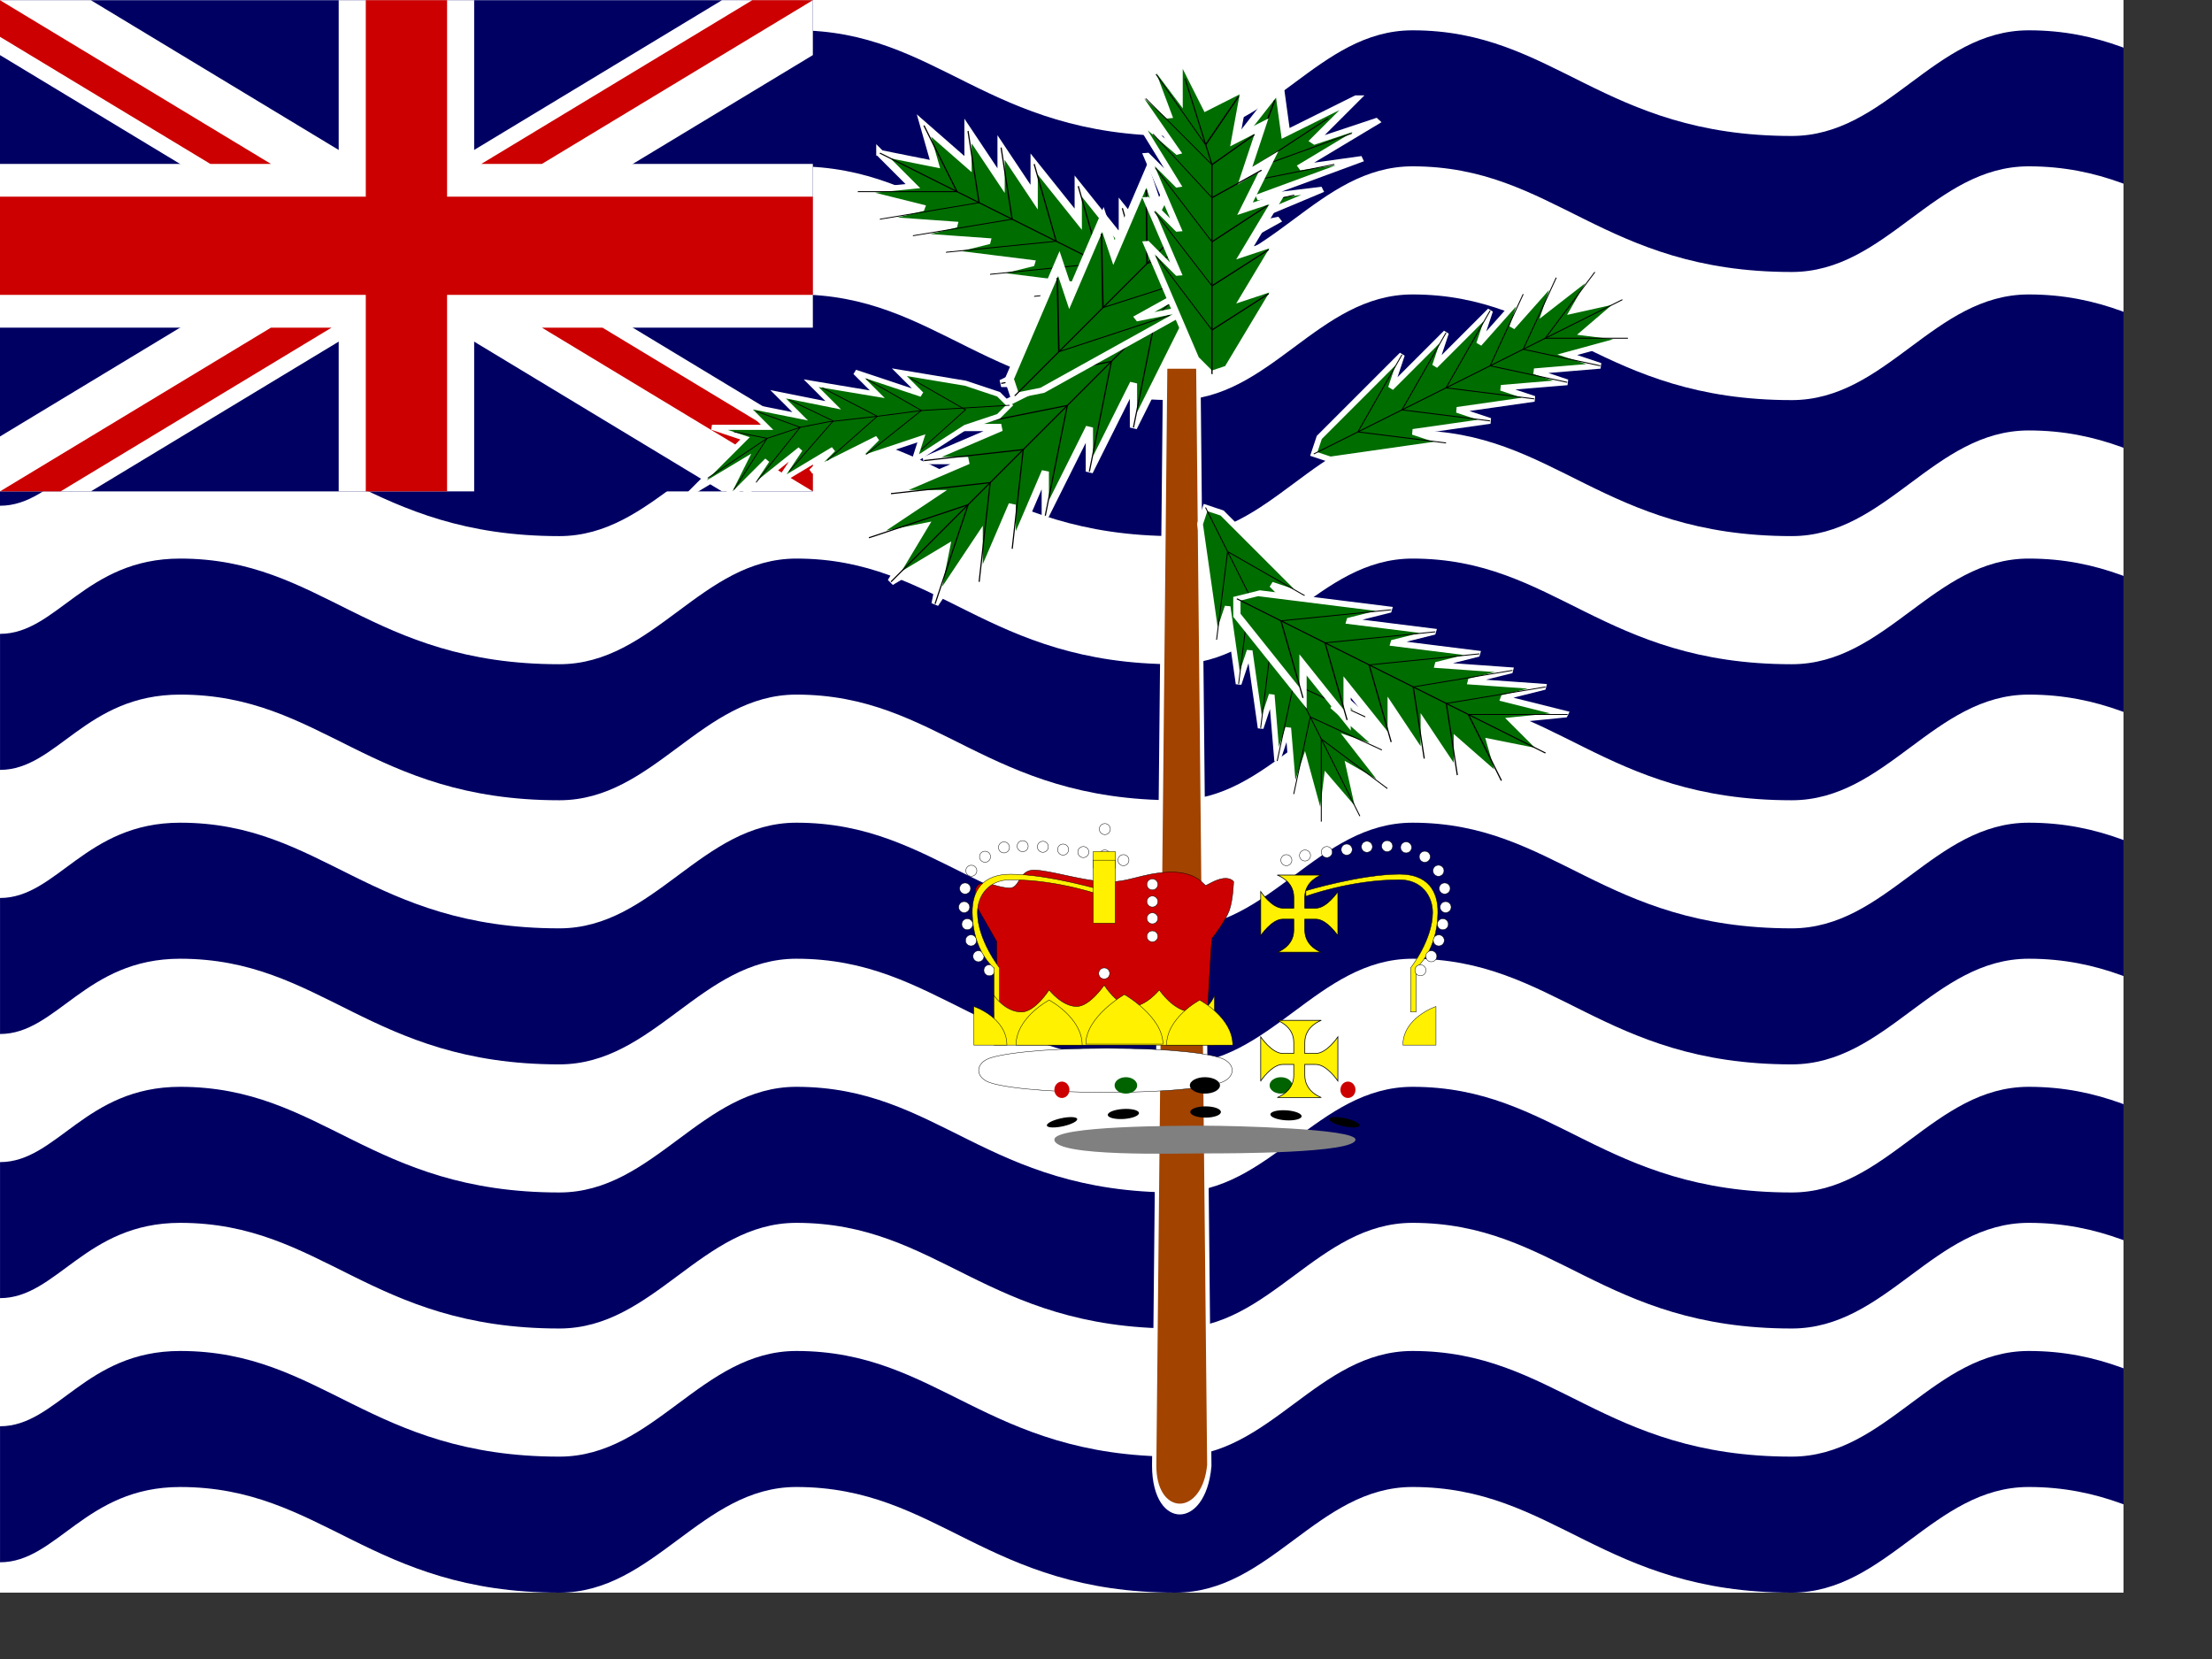 <svg xmlns="http://www.w3.org/2000/svg" height="480" width="640"><rect width="100%" height="100%" fill="#333333" stroke="none"/><defs><clipPath id="a"><path fill-opacity=".67" d="M0 0h682.67v512H0z"/></clipPath></defs><g clip-path="url(#a)" transform="matrix(.9 0 0 .9 0 0)"><path fill-rule="evenodd" fill="#fff" d="M0 0h1024v512H0z"/><path d="M1024 445.24c-11.474 6.903-21.332 23.035-51.814 23.035-60.947 0-76.188-33.965-121.9-33.965-30.474 0-45.712 33.965-76.187 33.965-60.953 0-76.192-33.965-121.9-33.965-30.478 0-45.716 33.965-76.192 33.965-60.952 0-76.19-33.965-121.9-33.965-30.477 0-45.715 33.965-76.19 33.965-60.953 0-76.192-33.965-121.9-33.965-30.48 0-45.716 33.965-76.192 33.965-60.952 0-76.192-33.965-121.91-33.965-30.476 0-39.62 24.203-57.905 24.203v43.727c18.287 0 27.43-24.2 57.906-24.2 45.715 0 60.955 33.96 121.9 33.96 30.476 0 45.713-33.965 76.19-33.965 45.714 0 60.953 33.965 121.9 33.965 30.477 0 45.715-33.965 76.192-33.965 45.714 0 60.952 33.965 121.9 33.965 30.476 0 45.714-33.965 76.19-33.965 45.715 0 60.953 33.965 121.9 33.965 30.477 0 45.715-33.965 76.188-33.965 45.715 0 60.956 33.965 121.9 33.965 30.482 0 40.34-9.625 51.814-16.528v-50.235zM1024 360.32c-11.474 6.903-21.332 23.035-51.814 23.035-60.947 0-76.188-33.965-121.9-33.965-30.474 0-45.712 33.965-76.187 33.965-60.953 0-76.192-33.965-121.9-33.965-30.478 0-45.716 33.965-76.192 33.965-60.952 0-76.19-33.965-121.9-33.965-30.477 0-45.715 33.965-76.19 33.965-60.953 0-76.192-33.965-121.9-33.965-30.48 0-45.716 33.965-76.192 33.965-60.952 0-76.192-33.965-121.91-33.965-30.476 0-39.62 24.203-57.905 24.203v43.727c18.287.01 27.43-24.2 57.906-24.2 45.714 0 60.953 33.965 121.91 33.965 30.476 0 45.713-33.965 76.19-33.965 45.714 0 60.953 33.965 121.9 33.965 30.477 0 45.715-33.965 76.192-33.965 45.714 0 60.952 33.965 121.9 33.965 30.476 0 45.714-33.965 76.19-33.965 45.715 0 60.953 33.965 121.9 33.965 30.477 0 45.715-33.965 76.188-33.965 45.715 0 60.956 33.965 121.9 33.965 30.482 0 40.34-9.625 51.814-16.528v-50.235zM1024 275.41c-11.474 6.903-21.332 23.035-51.814 23.035-60.947 0-76.188-33.965-121.9-33.965-30.474 0-45.712 33.965-76.187 33.965-60.953 0-76.192-33.965-121.9-33.965-30.478 0-45.716 33.965-76.192 33.965-60.952 0-76.19-33.965-121.9-33.965-30.477 0-45.715 33.965-76.19 33.965-60.953 0-76.192-33.965-121.9-33.965-30.48 0-45.716 33.965-76.192 33.965-60.952 0-76.192-33.965-121.91-33.965-30.476 0-39.62 24.203-57.905 24.203v43.727c18.287 0 27.43-24.2 57.906-24.2 45.714 0 60.953 33.965 121.91 33.965 30.476 0 45.713-33.965 76.19-33.965 45.714 0 60.953 33.965 121.9 33.965 30.477 0 45.715-33.965 76.192-33.965 45.714 0 60.952 33.965 121.9 33.965 30.476 0 45.714-33.965 76.19-33.965 45.715 0 60.953 33.965 121.9 33.965 30.477 0 45.715-33.965 76.188-33.965 45.715 0 60.956 33.965 121.9 33.965 30.482 0 40.34-9.625 51.814-16.528v-50.235zM1024 190.5c-11.474 6.903-21.332 23.035-51.814 23.035-60.947 0-76.188-33.965-121.9-33.965-30.474 0-45.712 33.965-76.187 33.965-60.953 0-76.192-33.965-121.9-33.965-30.478 0-45.716 33.965-76.192 33.965-60.952 0-76.19-33.965-121.9-33.965-30.477 0-45.715 33.965-76.19 33.965-60.953 0-76.192-33.965-121.9-33.965-30.48 0-45.716 33.965-76.192 33.965-60.952 0-76.192-33.965-121.91-33.965-30.476 0-39.62 24.203-57.905 24.203V247.5c18.287 0 27.43-24.2 57.906-24.2 45.714 0 60.953 33.965 121.91 33.965 30.476 0 45.713-33.965 76.19-33.965 45.714 0 60.953 33.965 121.9 33.965 30.477 0 45.715-33.965 76.192-33.965 45.714 0 60.952 33.965 121.9 33.965 30.476 0 45.714-33.965 76.19-33.965 45.715 0 60.953 33.965 121.9 33.965 30.477 0 45.715-33.965 76.188-33.965 45.715 0 60.956 33.965 121.9 33.965 30.482 0 40.34-9.625 51.814-16.528v-50.235zM1024 105.59c-11.474 6.903-21.332 23.035-51.814 23.035-60.947 0-76.188-33.965-121.9-33.965-30.474 0-45.712 33.965-76.187 33.965-60.953 0-76.192-33.965-121.9-33.965-30.478 0-45.716 33.965-76.192 33.965-60.952 0-76.19-33.965-121.9-33.965-30.477 0-45.715 33.965-76.19 33.965-60.953 0-76.192-33.965-121.9-33.965-30.48 0-45.716 33.965-76.192 33.965-60.952 0-76.192-33.965-121.91-33.965-30.49-.002-39.634 24.2-57.92 24.2v43.727c18.286 0 27.428-24.203 57.905-24.203 45.715 0 60.954 33.965 121.91 33.965 30.477 0 45.714-33.966 76.192-33.966 45.713 0 60.952 33.965 121.9 33.965 30.476 0 45.714-33.966 76.19-33.966 45.715 0 60.953 33.965 121.9 33.965 30.477 0 45.715-33.966 76.192-33.966 45.714 0 60.952 33.965 121.9 33.965 30.476 0 45.714-33.966 76.187-33.966 45.716 0 60.957 33.965 121.9 33.965 30.483 0 40.34-9.626 51.815-16.53v-50.234zM1024 20.675c-11.474 6.903-21.332 23.035-51.814 23.035-60.947 0-76.188-33.965-121.9-33.965-30.474 0-45.712 33.965-76.187 33.965-60.953 0-76.192-33.965-121.9-33.965-30.478 0-45.716 33.965-76.192 33.965-60.952 0-76.19-33.965-121.9-33.965-30.477 0-45.715 33.965-76.19 33.965-60.953 0-76.192-33.965-121.9-33.965-30.48 0-45.716 33.965-76.192 33.965-60.952 0-76.192-33.965-121.91-33.965-30.49 0-39.634 24.203-57.92 24.203v43.727c18.286 0 27.428-24.203 57.905-24.203 45.715 0 60.954 33.965 121.91 33.965 30.477 0 45.714-33.965 76.192-33.965 45.713 0 60.952 33.965 121.9 33.965 30.476 0 45.714-33.965 76.19-33.965 45.715 0 60.953 33.965 121.9 33.965 30.477 0 45.715-33.965 76.192-33.965 45.714 0 60.952 33.965 121.9 33.965 30.476 0 45.714-33.965 76.187-33.965 45.716 0 60.957 33.965 121.9 33.965 30.483 0 40.34-9.625 51.815-16.528V20.673z" fill-rule="evenodd" fill="#000063"/><path fill-rule="evenodd" fill="#000063" d="M0 .063h261.31v157.91H0z"/><g stroke-width="1pt"><path d="M0 .063v17.654L232.097 157.97h29.215v-17.655L29.215.065H0zm261.312 0v17.654L29.215 157.967H0v-17.653L232.097.064h29.215z" fill="#fff"/><path d="M108.88.063v157.905h43.552V.063H108.88zM0 52.698v52.635h261.312V52.698H0z" fill="#fff"/><path d="M0 63.225v31.58h261.312v-31.58H0zM117.59.063v157.905h26.132V.063H117.59zM0 157.968l87.104-52.635h19.476l-87.104 52.635H0zM0 .063l87.104 52.635H67.628L0 11.833V.063zm154.732 52.635L241.836.063h19.476l-87.104 52.635h-19.476zm106.58 105.27l-87.104-52.635h19.476l67.628 40.866v11.768z" fill="#c00"/></g><path d="M814.96-301.18l-17.72 708.66c0 37.298 80.097 37.298 88.583 0l-17.717-708.66h-53.15z" fill-rule="evenodd" transform="matrix(.2 0 0 .5 211.6 267.4)" stroke="#fff" stroke-width="6.935" fill="#a24300"/><path d="M496.06 549.21l17.717 70.866 35.433-53.15-17.717 88.583 35.433-35.434-35.433 88.582 35.433-35.433-35.433 88.583 35.433-35.433-35.433 106.3 35.433-35.433-35.433 106.3 35.433-35.433-35.433 106.3-17.716 53.15-17.717 17.72-17.717-17.72-17.716-53.15-35.433-106.3 35.433 35.432-35.433-106.3 35.433 35.433-35.433-106.3 35.433 35.433-35.433-88.583 35.433 35.433-35.433-88.582 35.433 35.433-17.717-88.584 35.433 53.15 17.717-70.866z" fill-rule="evenodd" transform="matrix(-.2 .1 -.1 -.2 591.3 322.6)" stroke="#fff" stroke-width="8.25" fill="#006d00"/><path d="M496.06 549.21v496.07M425.2 868.11l70.86 106.3 70.87-106.3" transform="matrix(-.2 .1 -.1 -.2 591.3 322.6)" stroke="#000" stroke-width="1pt" fill="none"/><path d="M425.2 797.24l70.866 106.3 70.866-106.3" transform="matrix(-.2 .1 -.1 -.2 591.3 322.6)" stroke="#000" stroke-width="1pt" fill="none"/><path d="M425.2 726.38l70.866 106.3 70.866-106.3" transform="matrix(-.2 .1 -.1 -.2 591.3 322.6)" stroke="#000" stroke-width="1pt" fill="none"/><path d="M425.2 673.23l70.866 88.583 70.866-88.583" transform="matrix(-.2 .1 -.1 -.2 591.3 322.6)" stroke="#000" stroke-width="1pt" fill="none"/><path d="M425.2 620.08l70.866 88.582 70.866-88.582" transform="matrix(-.2 .1 -.1 -.2 591.3 322.6)" stroke="#000" stroke-width="1pt" fill="none"/><path d="M442.91 566.93l53.15 106.3 53.15-106.3" transform="matrix(-.2 .1 -.1 -.2 591.3 322.6)" stroke="#000" stroke-width="1pt" fill="none"/><g><path d="M496.06 549.21l17.717 70.866 35.433-53.15-17.717 88.583 35.433-35.434-35.433 88.582 35.433-35.433-35.433 88.583 35.433-35.433-35.433 106.3 35.433-35.433-35.433 106.3 35.433-35.433-35.433 106.3-17.716 53.15-17.717 17.72-17.717-17.72-17.716-53.15-35.433-106.3 35.433 35.432-35.433-106.3 35.433 35.433-35.433-106.3 35.433 35.433-35.433-88.583 35.433 35.433-35.433-88.582 35.433 35.433-17.717-88.584 35.433 53.15 17.717-70.866z" fill-rule="evenodd" transform="matrix(.2 -.2 .2 .1 73.8 93.5)" stroke="#fff" stroke-width="8.25" fill="#006d00"/><path d="M496.06 549.21v496.07M425.2 868.11l70.86 106.3 70.87-106.3" transform="matrix(.2 -.2 .2 .1 73.8 93.5)" stroke="#000" stroke-width="1pt" fill="none"/><path d="M425.2 797.24l70.866 106.3 70.866-106.3" transform="matrix(.2 -.2 .2 .1 73.8 93.5)" stroke="#000" stroke-width="1pt" fill="none"/><path d="M425.2 726.38l70.866 106.3 70.866-106.3" transform="matrix(.2 -.2 .2 .1 73.8 93.5)" stroke="#000" stroke-width="1pt" fill="none"/><path d="M425.2 673.23l70.866 88.583 70.866-88.583" transform="matrix(.2 -.2 .2 .1 73.8 93.5)" stroke="#000" stroke-width="1pt" fill="none"/><path d="M425.2 620.08l70.866 88.582 70.866-88.582" transform="matrix(.2 -.2 .2 .1 73.8 93.5)" stroke="#000" stroke-width="1pt" fill="none"/><path d="M442.91 566.93l53.15 106.3 53.15-106.3" transform="matrix(.2 -.2 .2 .1 73.8 93.5)" stroke="#000" stroke-width="1pt" fill="none"/></g><g><path d="M496.06 549.21l17.717 70.866 35.433-53.15-17.717 88.583 35.433-35.434-35.433 88.582 35.433-35.433-35.433 88.583 35.433-35.433-35.433 106.3 35.433-35.433-35.433 106.3 35.433-35.433-35.433 106.3-17.716 53.15-17.717 17.72-17.717-17.72-17.716-53.15-35.433-106.3 35.433 35.432-35.433-106.3 35.433 35.433-35.433-106.3 35.433 35.433-35.433-88.583 35.433 35.433-35.433-88.582 35.433 35.433-17.717-88.584 35.433 53.15 17.717-70.866z" fill-rule="evenodd" transform="matrix(.1 .2 -.2 .1 581.8 -57.8)" stroke="#fff" stroke-width="8.25" fill="#006d00"/><path d="M496.06 549.21v496.07M425.2 868.11l70.86 106.3 70.87-106.3" transform="matrix(.1 .2 -.2 .1 581.8 -57.8)" stroke="#000" stroke-width="1pt" fill="none"/><path d="M425.2 797.24l70.866 106.3 70.866-106.3" transform="matrix(.1 .2 -.2 .1 581.8 -57.8)" stroke="#000" stroke-width="1pt" fill="none"/><path d="M425.2 726.38l70.866 106.3 70.866-106.3" transform="matrix(.1 .2 -.2 .1 581.8 -57.8)" stroke="#000" stroke-width="1pt" fill="none"/><path d="M425.2 673.23l70.866 88.583 70.866-88.583" transform="matrix(.1 .2 -.2 .1 581.8 -57.8)" stroke="#000" stroke-width="1pt" fill="none"/><path d="M425.2 620.08l70.866 88.582 70.866-88.582" transform="matrix(.1 .2 -.2 .1 581.8 -57.8)" stroke="#000" stroke-width="1pt" fill="none"/><path d="M442.91 566.93l53.15 106.3 53.15-106.3" transform="matrix(.1 .2 -.2 .1 581.8 -57.8)" stroke="#000" stroke-width="1pt" fill="none"/></g><g><path d="M496.06 549.21l17.717 70.866 35.433-53.15-17.717 88.583 35.433-35.434-35.433 88.582 35.433-35.433-35.433 88.583 35.433-35.433-35.433 106.3 35.433-35.433-35.433 106.3 35.433-35.433-35.433 106.3-17.716 53.15-17.717 17.72-17.717-17.72-17.716-53.15-35.433-106.3 35.433 35.432-35.433-106.3 35.433 35.433-35.433-106.3 35.433 35.433-35.433-88.583 35.433 35.433-35.433-88.582 35.433 35.433-17.717-88.584 35.433 53.15 17.717-70.866z" fill-rule="evenodd" transform="matrix(-.2 .2 -.2 -.1 705.9 197.8)" stroke="#fff" stroke-width="8.25" fill="#006d00"/><path d="M496.06 549.21v496.07M425.2 868.11l70.86 106.3 70.87-106.3" transform="matrix(-.2 .2 -.2 -.1 705.9 197.8)" stroke="#000" stroke-width="1pt" fill="none"/><path d="M425.2 797.24l70.866 106.3 70.866-106.3" transform="matrix(-.2 .2 -.2 -.1 705.9 197.8)" stroke="#000" stroke-width="1pt" fill="none"/><path d="M425.2 726.38l70.866 106.3 70.866-106.3" transform="matrix(-.2 .2 -.2 -.1 705.9 197.8)" stroke="#000" stroke-width="1pt" fill="none"/><path d="M425.2 673.23l70.866 88.583 70.866-88.583" transform="matrix(-.2 .2 -.2 -.1 705.9 197.8)" stroke="#000" stroke-width="1pt" fill="none"/><path d="M425.2 620.08l70.866 88.582 70.866-88.582" transform="matrix(-.2 .2 -.2 -.1 705.9 197.8)" stroke="#000" stroke-width="1pt" fill="none"/><path d="M442.91 566.93l53.15 106.3 53.15-106.3" transform="matrix(-.2 .2 -.2 -.1 705.9 197.8)" stroke="#000" stroke-width="1pt" fill="none"/></g><g><path d="M496.06 549.21l17.717 70.866 35.433-53.15-17.717 88.583 35.433-35.434-35.433 88.582 35.433-35.433-35.433 88.583 35.433-35.433-35.433 106.3 35.433-35.433-35.433 106.3 35.433-35.433-35.433 106.3-17.716 53.15-17.717 17.72-17.717-17.72-17.716-53.15-35.433-106.3 35.433 35.432-35.433-106.3 35.433 35.433-35.433-106.3 35.433 35.433-35.433-88.583 35.433 35.433-35.433-88.582 35.433 35.433-17.717-88.584 35.433 53.15 17.717-70.866z" fill-rule="evenodd" transform="matrix(-.2 -.2 .2 -.2 275.8 396.1)" stroke="#fff" stroke-width="8.25" fill="#006d00"/><path d="M496.06 549.21v496.07M425.2 868.11l70.86 106.3 70.87-106.3" transform="matrix(-.2 -.2 .2 -.2 275.8 396.1)" stroke="#000" stroke-width="1pt" fill="none"/><path d="M425.2 797.24l70.866 106.3 70.866-106.3" transform="matrix(-.2 -.2 .2 -.2 275.8 396.1)" stroke="#000" stroke-width="1pt" fill="none"/><path d="M425.2 726.38l70.866 106.3 70.866-106.3" transform="matrix(-.2 -.2 .2 -.2 275.8 396.1)" stroke="#000" stroke-width="1pt" fill="none"/><path d="M425.2 673.23l70.866 88.583 70.866-88.583" transform="matrix(-.2 -.2 .2 -.2 275.8 396.1)" stroke="#000" stroke-width="1pt" fill="none"/><path d="M425.2 620.08l70.866 88.582 70.866-88.582" transform="matrix(-.2 -.2 .2 -.2 275.8 396.1)" stroke="#000" stroke-width="1pt" fill="none"/><path d="M442.91 566.93l53.15 106.3 53.15-106.3" transform="matrix(-.2 -.2 .2 -.2 275.8 396.1)" stroke="#000" stroke-width="1pt" fill="none"/></g><g><path d="M460.63 549.21l28.643 70.866 42.223-53.15-10.184 88.583 27.9-35.434-17.716 88.582 25.25-35.433-25.25 88.583 35.433-35.433-35.434 106.3 35.433-35.433-35.434 106.3 35.433-35.433-35.434 106.3-17.716 53.15-17.717 17.72-17.717-17.72-17.716-53.15-35.433-106.3 35.433 35.432-35.433-106.3 35.433 35.433-35.433-106.3 35.433 35.433-45.617-88.583 45.617 35.433-53.15-88.582 42.966 35.433-25.25-88.584 35.433 53.15V549.21z" fill-rule="evenodd" transform="matrix(-.3 -.1 -.2 .2 684.1 -32.2)" stroke="#fff" stroke-width="8.25" fill="#006d00"/><path d="M467.21 584.65l28.855 124.02v336.62" transform="matrix(-.3 -.1 -.2 .2 684.1 -32.2)" stroke="#000" stroke-width="1pt" fill="none"/><path d="M436.23 885.83l59.833 88.582 60.682-88.582" transform="matrix(-.3 -.1 -.2 .2 684.1 -32.2)" stroke="#000" stroke-width="1pt" fill="none"/><path d="M434.53 814.96l61.53 88.582 60.682-88.582" transform="matrix(-.3 -.1 -.2 .2 684.1 -32.2)" stroke="#000" stroke-width="1pt" fill="none"/><path d="M435.38 744.1l60.682 88.582 59.833-88.582" transform="matrix(-.3 -.1 -.2 .2 684.1 -32.2)" stroke="#000" stroke-width="1pt" fill="none"/><path d="M432.84 690.94l63.228 70.866 53.15-70.866" transform="matrix(-.3 -.1 -.2 .2 684.1 -32.2)" stroke="#000" stroke-width="1pt" fill="none"/><path d="M425.2 637.8l70.866 70.865 45.406-70.865" transform="matrix(-.3 -.1 -.2 .2 684.1 -32.2)" stroke="#000" stroke-width="1pt" fill="none"/><path d="M436.12 593.24l53.15 86.886 35.327-95.478" transform="matrix(-.3 -.1 -.2 .2 684.1 -32.2)" stroke="#000" stroke-width="1pt" fill="none"/></g><g><path d="M460.63 549.21l28.643 70.866 42.223-53.15-10.184 88.583 27.9-35.434-17.716 88.582 25.25-35.433-25.25 88.583 35.433-35.433-35.434 106.3 35.433-35.433-35.434 106.3 35.433-35.433-35.434 106.3-17.716 53.15-17.717 17.72-17.717-17.72-17.716-53.15-35.433-106.3 35.433 35.432-35.433-106.3 35.433 35.433-35.433-106.3 35.433 35.433-45.617-88.583 45.617 35.433-53.15-88.582 42.966 35.433-25.25-88.584 35.433 53.15V549.21z" fill-rule="evenodd" transform="matrix(.3 .1 0 .2 240.8 -138.4)" stroke="#fff" stroke-width="8.25" fill="#006d00"/><path d="M467.21 584.65l28.855 124.02v336.62" transform="matrix(.3 .1 0 .2 240.8 -138.4)" stroke="#000" stroke-width="1pt" fill="none"/><path d="M436.23 885.83l59.833 88.582 60.682-88.582" transform="matrix(.3 .1 0 .2 240.8 -138.4)" stroke="#000" stroke-width="1pt" fill="none"/><path d="M434.53 814.96l61.53 88.582 60.682-88.582" transform="matrix(.3 .1 0 .2 240.8 -138.4)" stroke="#000" stroke-width="1pt" fill="none"/><path d="M435.38 744.1l60.682 88.582 59.833-88.582" transform="matrix(.3 .1 0 .2 240.8 -138.4)" stroke="#000" stroke-width="1pt" fill="none"/><path d="M432.84 690.94l63.228 70.866 53.15-70.866" transform="matrix(.3 .1 0 .2 240.8 -138.4)" stroke="#000" stroke-width="1pt" fill="none"/><path d="M425.2 637.8l70.866 70.865 45.406-70.865" transform="matrix(.3 .1 0 .2 240.8 -138.4)" stroke="#000" stroke-width="1pt" fill="none"/><path d="M436.12 593.24l53.15 86.886 35.327-95.478" transform="matrix(.3 .1 0 .2 240.8 -138.4)" stroke="#000" stroke-width="1pt" fill="none"/></g><g><path d="M354.33 531.5l88.583 88.583 17.716-53.15v88.583l35.432-35.433-17.716 88.583 35.432-35.434-17.716 88.584 35.433-35.433-17.716 106.3 35.432-35.433-35.433 106.3 35.432-35.433-17.717 106.3-17.716 53.15-17.718 17.72-17.717-17.72-17.716-53.15-53.15-82.294 35.433 11.43-35.433-106.3 35.433 35.432-53.15-106.3 35.433 35.433-53.15-88.584 53.15 35.434-70.866-88.583 53.15 35.433-70.867-70.866 70.866 35.433-53.15-88.583z" fill-rule="evenodd" transform="matrix(0 -.2 .2 0 115.5 229.5)" stroke="#fff" stroke-width="8.25" fill="#006d00"/><path d="M378.96 560.02l63.952 95.497 17.716 53.15 8.86 45.205 8.857 78.81 9.315 70.867 8.4 141.74" transform="matrix(0 -.2 .2 0 115.5 229.5)" stroke="#000" stroke-width="1pt" fill="none"/><path d="M425.2 903.54l63.665 70.866 50.75-88.583" transform="matrix(0 -.2 .2 0 115.5 229.5)" stroke="#000" stroke-width="1pt" fill="none"/><path d="M417.08 814.96l70.58 88.583 50.75-88.583" transform="matrix(0 -.2 .2 0 115.5 229.5)" stroke="#000" stroke-width="1pt" fill="none"/><path d="M407.48 752.44l70.867 80.235 45.948-88.583M372.05 637.8l88.583 70.866 25.83-70.866" transform="matrix(0 -.2 .2 0 115.5 229.5)" stroke="#000" stroke-width="1pt" fill="none"/><path d="M360.62 602.36l82.296 53.15 10.515-53.15M389.76 690.94l81.095 70.866L504.8 690.94" transform="matrix(0 -.2 .2 0 115.5 229.5)" stroke="#000" stroke-width="1pt" fill="none"/></g><g fill-rule="evenodd"><path d="M541.46 1173.3l-1.7-229.13-61.1-106.94c-15.277-52.618-7.754-78.08 16.973-79.776 24.728-1.698 49.224 13.58 84.868 15.276 35.646 1.697 28.857-59.408 81.475-57.71 52.618 1.697 144.28 32.25 222.36 37.342 78.078 5.092 118.81-27.158 208.77-30.553 89.97-3.396 113.73 42.434 118.82 42.434s30.55-18.672 56.01-22.066c25.46-3.395 33.95 10.184 33.95 10.184s-1.7 57.71-13.58 91.657c-11.88 33.947-54.32 89.96-56.01 89.96-1.7 0-15.28 249.52-15.28 251.21 0 1.7-675.55-6.79-675.55-11.88z" stroke="#000" stroke-width="1pt" fill="#c00" transform="matrix(.1 0 0 .1 266.4 208.2)"/><g stroke="#000" stroke-width="1pt"><path d="M531.5 584.65s-67.982-52.097-69.813-177.17c-1.053-71.93 34.38-124.02 122.96-124.02 124.02 0 301.18 53.15 301.18 53.15v17.716s-141.73-53.15-301.18-53.15c-70.866 0-106.3 52.087-106.3 105.24 0 88.583 70.867 178.23 70.867 178.23v141.73h-17.717v-141.73z" fill="#fff100" transform="matrix(-.1 0 0 .1 508.4 252.7)"/><path d="M478.35 549.21c0 9.785-7.932 17.717-17.717 17.717-9.785 0-17.717-7.932-17.717-17.717 0-9.785 7.932-17.717 17.717-17.717 9.785 0 17.717 7.932 17.717 17.717z" transform="matrix(-.1 0 0 .1 506.2 252.5)" fill="#fff"/><path d="M478.35 549.21c0 9.785-7.932 17.717-17.717 17.717-9.785 0-17.717-7.932-17.717-17.717 0-9.785 7.932-17.717 17.717-17.717 9.785 0 17.717 7.932 17.717 17.717z" transform="matrix(-.1 0 0 .1 508.6 247.4)" fill="#fff"/><path d="M478.35 549.21c0 9.785-7.932 17.717-17.717 17.717-9.785 0-17.717-7.932-17.717-17.717 0-9.785 7.932-17.717 17.717-17.717 9.785 0 17.717 7.932 17.717 17.717z" transform="matrix(-.1 0 0 .1 509.9 242.2)" fill="#fff"/><path d="M478.35 549.21c0 9.785-7.932 17.717-17.717 17.717-9.785 0-17.717-7.932-17.717-17.717 0-9.785 7.932-17.717 17.717-17.717 9.785 0 17.717 7.932 17.717 17.717z" transform="matrix(-.1 0 0 .1 510.8 236.7)" fill="#fff"/><path d="M478.35 549.21c0 9.785-7.932 17.717-17.717 17.717-9.785 0-17.717-7.932-17.717-17.717 0-9.785 7.932-17.717 17.717-17.717 9.785 0 17.717 7.932 17.717 17.717z" transform="matrix(-.1 0 0 .1 510.5 230.7)" fill="#fff"/><path d="M478.35 549.21c0 9.785-7.932 17.717-17.717 17.717-9.785 0-17.717-7.932-17.717-17.717 0-9.785 7.932-17.717 17.717-17.717 9.785 0 17.717 7.932 17.717 17.717z" transform="matrix(-.1 0 0 .1 502.7 257)" fill="#fff"/><path d="M478.35 549.21c0 9.785-7.932 17.717-17.717 17.717-9.785 0-17.717-7.932-17.717-17.717 0-9.785 7.932-17.717 17.717-17.717 9.785 0 17.717 7.932 17.717 17.717z" transform="matrix(-.1 0 0 .1 508.5 225)" fill="#fff"/><path d="M478.35 549.21c0 9.785-7.932 17.717-17.717 17.717-9.785 0-17.717-7.932-17.717-17.717 0-9.785 7.932-17.717 17.717-17.717 9.785 0 17.717 7.932 17.717 17.717z" transform="matrix(-.1 0 0 .1 504.1 220.5)" fill="#fff"/><path d="M478.35 549.21c0 9.785-7.932 17.717-17.717 17.717-9.785 0-17.717-7.932-17.717-17.717 0-9.785 7.932-17.717 17.717-17.717 9.785 0 17.717 7.932 17.717 17.717z" transform="matrix(-.1 0 0 .1 498.1 217.5)" fill="#fff"/><path d="M478.35 549.21c0 9.785-7.932 17.717-17.717 17.717-9.785 0-17.717-7.932-17.717-17.717 0-9.785 7.932-17.717 17.717-17.717 9.785 0 17.717 7.932 17.717 17.717z" transform="matrix(-.1 0 0 .1 492 217.1)" fill="#fff"/><path d="M478.35 549.21c0 9.785-7.932 17.717-17.717 17.717-9.785 0-17.717-7.932-17.717-17.717 0-9.785 7.932-17.717 17.717-17.717 9.785 0 17.717 7.932 17.717 17.717z" transform="matrix(-.1 0 0 .1 485.5 217.3)" fill="#fff"/><path d="M478.35 549.21c0 9.785-7.932 17.717-17.717 17.717-9.785 0-17.717-7.932-17.717-17.717 0-9.785 7.932-17.717 17.717-17.717 9.785 0 17.717 7.932 17.717 17.717z" transform="matrix(-.1 0 0 .1 479 218.2)" fill="#fff"/><path d="M478.35 549.21c0 9.785-7.932 17.717-17.717 17.717-9.785 0-17.717-7.932-17.717-17.717 0-9.785 7.932-17.717 17.717-17.717 9.785 0 17.717 7.932 17.717 17.717z" transform="matrix(-.1 0 0 .1 472.6 219)" fill="#fff"/><path d="M478.35 549.21c0 9.785-7.932 17.717-17.717 17.717-9.785 0-17.717-7.932-17.717-17.717 0-9.785 7.932-17.717 17.717-17.717 9.785 0 17.717 7.932 17.717 17.717z" transform="matrix(-.1 0 0 .1 465.6 220.1)" fill="#fff"/><path d="M478.35 549.21c0 9.785-7.932 17.717-17.717 17.717-9.785 0-17.717-7.932-17.717-17.717 0-9.785 7.932-17.717 17.717-17.717 9.785 0 17.717 7.932 17.717 17.717z" transform="matrix(-.1 0 0 .1 459.6 221.6)" fill="#fff"/></g><path d="M478.35 549.21c0 9.785-7.932 17.717-17.717 17.717-9.785 0-17.717-7.932-17.717-17.717 0-9.785 7.932-17.717 17.717-17.717 9.785 0 17.717 7.932 17.717 17.717z" transform="matrix(.1 0 0 .1 268.5 252.5)" stroke="#000" stroke-width="1pt" fill="#fff"/><path d="M478.35 549.21c0 9.785-7.932 17.717-17.717 17.717-9.785 0-17.717-7.932-17.717-17.717 0-9.785 7.932-17.717 17.717-17.717 9.785 0 17.717 7.932 17.717 17.717z" transform="matrix(.1 0 0 .1 266.1 247.4)" stroke="#000" stroke-width="1pt" fill="#fff"/><path d="M478.35 549.21c0 9.785-7.932 17.717-17.717 17.717-9.785 0-17.717-7.932-17.717-17.717 0-9.785 7.932-17.717 17.717-17.717 9.785 0 17.717 7.932 17.717 17.717z" transform="matrix(.1 0 0 .1 264.9 242.2)" stroke="#000" stroke-width="1pt" fill="#fff"/><path d="M478.35 549.21c0 9.785-7.932 17.717-17.717 17.717-9.785 0-17.717-7.932-17.717-17.717 0-9.785 7.932-17.717 17.717-17.717 9.785 0 17.717 7.932 17.717 17.717z" transform="matrix(.1 0 0 .1 263.9 236.7)" stroke="#000" stroke-width="1pt" fill="#fff"/><path d="M478.35 549.21c0 9.785-7.932 17.717-17.717 17.717-9.785 0-17.717-7.932-17.717-17.717 0-9.785 7.932-17.717 17.717-17.717 9.785 0 17.717 7.932 17.717 17.717z" transform="matrix(.1 0 0 .1 264.2 230.7)" stroke="#000" stroke-width="1pt" fill="#fff"/><path d="M478.35 549.21c0 9.785-7.932 17.717-17.717 17.717-9.785 0-17.717-7.932-17.717-17.717 0-9.785 7.932-17.717 17.717-17.717 9.785 0 17.717 7.932 17.717 17.717z" transform="matrix(.1 0 0 .1 266.2 225)" stroke="#000" stroke-width="1pt" fill="#fff"/><path d="M478.35 549.21c0 9.785-7.932 17.717-17.717 17.717-9.785 0-17.717-7.932-17.717-17.717 0-9.785 7.932-17.717 17.717-17.717 9.785 0 17.717 7.932 17.717 17.717z" transform="matrix(.1 0 0 .1 270.6 220.5)" stroke="#000" stroke-width="1pt" fill="#fff"/><path d="M478.35 549.21c0 9.785-7.932 17.717-17.717 17.717-9.785 0-17.717-7.932-17.717-17.717 0-9.785 7.932-17.717 17.717-17.717 9.785 0 17.717 7.932 17.717 17.717z" transform="matrix(.1 0 0 .1 276.7 217.5)" stroke="#000" stroke-width="1pt" fill="#fff"/><path d="M478.35 549.21c0 9.785-7.932 17.717-17.717 17.717-9.785 0-17.717-7.932-17.717-17.717 0-9.785 7.932-17.717 17.717-17.717 9.785 0 17.717 7.932 17.717 17.717z" transform="matrix(.1 0 0 .1 282.7 217.1)" stroke="#000" stroke-width="1pt" fill="#fff"/><path d="M478.35 549.21c0 9.785-7.932 17.717-17.717 17.717-9.785 0-17.717-7.932-17.717-17.717 0-9.785 7.932-17.717 17.717-17.717 9.785 0 17.717 7.932 17.717 17.717z" transform="matrix(.1 0 0 .1 289.2 217.3)" stroke="#000" stroke-width="1pt" fill="#fff"/><path d="M478.35 549.21c0 9.785-7.932 17.717-17.717 17.717-9.785 0-17.717-7.932-17.717-17.717 0-9.785 7.932-17.717 17.717-17.717 9.785 0 17.717 7.932 17.717 17.717z" transform="matrix(.1 0 0 .1 295.7 218.2)" stroke="#000" stroke-width="1pt" fill="#fff"/><path d="M478.35 549.21c0 9.785-7.932 17.717-17.717 17.717-9.785 0-17.717-7.932-17.717-17.717 0-9.785 7.932-17.717 17.717-17.717 9.785 0 17.717 7.932 17.717 17.717z" transform="matrix(.1 0 0 .1 302.2 219)" stroke="#000" stroke-width="1pt" fill="#fff"/><path d="M478.35 549.21c0 9.785-7.932 17.717-17.717 17.717-9.785 0-17.717-7.932-17.717-17.717 0-9.785 7.932-17.717 17.717-17.717 9.785 0 17.717 7.932 17.717 17.717z" transform="matrix(.1 0 0 .1 309.1 220.1)" stroke="#000" stroke-width="1pt" fill="#fff"/><path d="M478.35 549.21c0 9.785-7.932 17.717-17.717 17.717-9.785 0-17.717-7.932-17.717-17.717 0-9.785 7.932-17.717 17.717-17.717 9.785 0 17.717 7.932 17.717 17.717z" transform="matrix(.1 0 0 .1 315.1 221.6)" stroke="#000" stroke-width="1pt" fill="#fff"/><path d="M478.35 549.21c0 9.785-7.932 17.717-17.717 17.717-9.785 0-17.717-7.932-17.717-17.717 0-9.785 7.932-17.717 17.717-17.717 9.785 0 17.717 7.932 17.717 17.717z" transform="matrix(.1 0 0 .1 272 257)" stroke="#000" stroke-width="1pt" fill="#fff"/><path d="M531.5 584.65s-67.982-52.097-69.813-177.17c-1.053-71.93 34.38-124.02 122.96-124.02 124.02 0 301.18 53.15 301.18 53.15v17.716s-141.73-53.15-301.18-53.15c-70.866 0-106.3 52.087-106.3 105.24 0 88.583 70.867 178.23 70.867 178.23v141.73h-17.717v-141.73z" transform="matrix(.1 0 0 .1 266.4 252.7)" stroke="#000" stroke-width="1pt" fill="#fff100"/><path d="M1240.2 531.5s15.35-35.433 70.86-35.433c37.79 0 70.87 35.433 70.87 70.866V637.8h35.43v-70.867c0-35.47 35.44-70.866 70.87-70.866 53.15 0 70.87 35.433 70.87 35.433s0-106.3-70.87-106.3c-53.15 0-70.87 35.433-70.87 35.433s17.72-53.15 17.72-106.3-35.43-88.583-35.43-88.583c0 6.79-35.44 35.433-35.44 88.583s17.72 106.3 17.72 106.3-17.72-35.433-70.87-35.433c-70.86 0-70.86 106.3-70.86 106.3z" transform="matrix(0 0 0 0 299.4 309.1)" stroke="#000" stroke-width="2.991" fill="#fff100"/><path d="M1240.2 531.5s15.35-35.433 70.86-35.433c37.79 0 70.87 35.433 70.87 70.866V637.8h35.43v-70.867c0-35.47 35.44-70.866 70.87-70.866 53.15 0 70.87 35.433 70.87 35.433s0-106.3-70.87-106.3c-53.15 0-70.87 35.433-70.87 35.433s17.72-53.15 17.72-106.3-35.43-88.583-35.43-88.583c0 6.79-35.44 35.433-35.44 88.583s17.72 106.3 17.72 106.3-17.72-35.433-70.87-35.433c-70.86 0-70.86 106.3-70.86 106.3z" transform="matrix(0 0 0 0 347.8 309.1)" stroke="#000" stroke-width="2.991" fill="#fff100"/><path d="M531.5 832.68V673.23s35.433 53.15 88.583 53.15c43.49 0 88.582-70.866 88.582-70.866s41.515 53.15 88.583 53.15c42.02 0 88.516-68.573 88.516-68.573s43.207 68.573 88.65 68.573c45.44 0 88.58-53.15 88.58-53.15s46.29 70.867 106.3 70.867c53.15 0 70.87-53.15 70.87-53.15v159.45h-708.66z" transform="matrix(.1 0 0 .1 266.4 252.7)" stroke="#000" stroke-width="1pt" fill="#fff100"/><path d="M708.66 832.68V708.66s106.3 35.433 106.3 124.02h-106.3z" transform="matrix(.1 0 0 .1 242.2 252.7)" stroke="#000" stroke-width="1pt" fill="#fff100"/><path d="M708.66 832.68V708.66s106.3 35.433 106.3 124.02h-106.3z" transform="matrix(-.1 0 0 .1 532.5 252.7)" stroke="#000" stroke-width="1pt" fill="#fff100"/><path d="M602.36 832.68c0-88.583 106.37-144.6 106.37-144.6s106.23 56.016 106.23 144.6h-212.6z" transform="matrix(.1 0 0 .1 266.4 252.7)" stroke="#000" stroke-width="1pt" fill="#fff100"/><path d="M602.36 832.68c0-88.583 106.37-144.6 106.37-144.6s106.23 56.016 106.23 144.6h-212.6z" transform="matrix(.1 0 0 .1 314.8 252.7)" stroke="#000" stroke-width="1pt" fill="#fff100"/><path d="M584.65 847.53c0-88.583 124.08-159.45 124.08-159.45s123.95 70.866 123.95 159.45H584.65z" transform="matrix(.1 0 0 .1 290.6 250.9)" stroke="#000" stroke-width="1pt" fill="#fff100"/><path d="M1275.6 655.51c-35.43-17.716-166.02-35.433-376.28-35.433s-350.1 17.717-385.53 35.433c-35.434 17.717-35.434 53.15 0 70.866 35.432 17.716 175.28 35.433 385.54 35.433s340.84-17.717 376.28-35.434c35.43-17.716 35.43-53.15 0-70.866z" transform="matrix(.1 0 0 .1 265.9 275)" stroke="#000" stroke-width="1pt" fill="#fff"/><path d="M435.757 366.342c0 4.455-40.256 4.455-48.4 4.455-8.796 0-48.397 1.207-48.397-4.455 0-4.455 39.928-4.455 48.398-4.455 8.47 0 48.4.906 48.4 4.455z" fill="gray"/><path d="M343.797 350.342c0 1.456-1.084 2.636-2.42 2.636-1.337 0-2.42-1.18-2.42-2.636s1.083-2.637 2.42-2.637c1.336 0 2.42 1.18 2.42 2.637zM435.753 350.342c0 1.456-1.083 2.636-2.42 2.636-1.336 0-2.42-1.18-2.42-2.636s1.084-2.637 2.42-2.637c1.337 0 2.42 1.18 2.42 2.637z" fill="#c00"/><path d="M392.195 348.932c0 1.456-2.167 2.636-4.84 2.636s-4.84-1.18-4.84-2.636 2.167-2.636 4.84-2.636 4.84 1.18 4.84 2.636z"/><path d="M415.41 348.932c0 1.456-1.625 2.636-3.63 2.636-2.004 0-3.63-1.18-3.63-2.636s1.626-2.636 3.63-2.636c2.005 0 3.63 1.18 3.63 2.636zM365.576 348.932c0 1.456-1.626 2.636-3.63 2.636-2.005 0-3.63-1.18-3.63-2.636s1.625-2.636 3.63-2.636c2.004 0 3.63 1.18 3.63 2.636z" fill="#006300"/><path d="M1257.9 496.06s35.44-53.15 70.87-53.15h35.43v35.433c0 53.15-53.15 70.867-53.15 70.867h141.74s-53.15-17.717-53.15-70.867V442.91h35.43c35.43 0 70.87 53.15 70.87 53.15V354.33s-35.44 53.15-70.87 53.15h-35.43v-35.433c0-53.15 53.15-70.867 53.15-70.867h-141.74s53.15 17.717 53.15 70.867v35.433h-35.43c-35.43 0-70.87-53.15-70.87-53.15v141.73z" transform="matrix(.1 0 0 .1 279.5 297.9)" stroke="#000" stroke-width="2.188" fill="#fff100"/><path d="M1381.9 549.21h70.87s-53.15-17.716-53.15-70.866V442.91h35.43c35.43 0 70.87 53.15 70.87 53.15V354.33s-35.44 53.15-70.87 53.15h-35.43V372.05c0-53.15 53.15-70.867 53.15-70.867h-70.87v248.03z" transform="matrix(0 0 0 .1 285 307.3)" stroke="#000" stroke-width="3.307" fill="#fff100"/><path d="M1381.9 549.21h70.87s-53.15-17.716-53.15-70.866V442.91h35.43c35.43 0 70.87 53.15 70.87 53.15V354.33s-35.44 53.15-70.87 53.15h-35.43V372.05c0-53.15 53.15-70.867 53.15-70.867h-70.87v248.03z" transform="matrix(0 0 0 .1 489.7 307.3)" stroke="#000" stroke-width="3.307" fill="#fff100"/><path d="M903.54 602.36c0 9.785-7.932 17.717-17.717 17.717-9.785 0-17.717-7.932-17.717-17.717 0-9.785 7.932-17.717 17.717-17.717 9.785 0 17.717 7.932 17.717 17.717z" transform="matrix(.1 0 0 .1 266.4 252.7)" stroke="#000" stroke-width="1pt" fill="#fff"/><path d="M1257.9 496.06s35.44-53.15 70.87-53.15h35.43v35.433c0 53.15-53.15 70.867-53.15 70.867h141.74s-53.15-17.717-53.15-70.867V442.91h35.43c35.43 0 70.87 53.15 70.87 53.15V354.33s-35.44 53.15-70.87 53.15h-35.43v-35.433c0-53.15 53.15-70.867 53.15-70.867h-141.74s53.15 17.717 53.15 70.867v35.433h-35.43c-35.43 0-70.87-53.15-70.87-53.15v141.73z" transform="matrix(.1 0 0 .1 279.5 251.2)" stroke="#000" stroke-width="2.188" fill="#fff100"/><path d="M903.54 602.36c0 9.785-7.932 17.717-17.717 17.717-9.785 0-17.717-7.932-17.717-17.717 0-9.785 7.932-17.717 17.717-17.717 9.785 0 17.717 7.932 17.717 17.717z" transform="matrix(.1 0 0 .1 266.6 206.3)" stroke="#000" stroke-width="1pt" fill="#fff"/><path stroke="#000" stroke-width=".1pt" fill="#fff100" d="M351.44 273.75h7.086v5.316h-7.087z"/><path stroke="#000" stroke-width=".1pt" fill="#fff100" d="M351.44 276.53h7.086v20.253h-7.087z"/><path d="M478.35 549.21c0 9.785-7.932 17.717-17.717 17.717-9.785 0-17.717-7.932-17.717-17.717 0-9.785 7.932-17.717 17.717-17.717 9.785 0 17.717 7.932 17.717 17.717z" transform="matrix(.1 0 0 .1 324.4 246.1)" stroke="#000" stroke-width="1pt" fill="#fff"/><path d="M478.35 549.21c0 9.785-7.932 17.717-17.717 17.717-9.785 0-17.717-7.932-17.717-17.717 0-9.785 7.932-17.717 17.717-17.717 9.785 0 17.717 7.932 17.717 17.717z" transform="matrix(.1 0 0 .1 324.4 240.3)" stroke="#000" stroke-width="1pt" fill="#fff"/><path d="M478.35 549.21c0 9.785-7.932 17.717-17.717 17.717-9.785 0-17.717-7.932-17.717-17.717 0-9.785 7.932-17.717 17.717-17.717 9.785 0 17.717 7.932 17.717 17.717z" transform="matrix(.1 0 0 .1 324.4 234.9)" stroke="#000" stroke-width="1pt" fill="#fff"/><path d="M478.35 549.21c0 9.785-7.932 17.717-17.717 17.717-9.785 0-17.717-7.932-17.717-17.717 0-9.785 7.932-17.717 17.717-17.717 9.785 0 17.717 7.932 17.717 17.717z" transform="matrix(.1 0 0 .1 324.4 229.4)" stroke="#000" stroke-width="1pt" fill="#fff"/><path d="M392.495 357.482c0 1-2.202 1.81-4.918 1.81s-4.918-.81-4.918-1.81 2.2-1.81 4.917-1.81c2.717 0 4.918.81 4.918 1.81zM437.065 361.903c-.272.685-2.668.742-5.35.127-2.683-.615-4.638-1.67-4.366-2.355.272-.686 2.667-.743 5.35-.128 2.683.616 4.637 1.67 4.365 2.356zM418.437 358.9c-.108.88-2.44 1.44-5.206 1.246-2.767-.194-4.924-1.065-4.816-1.947.108-.883 2.44-1.442 5.206-1.248 2.768.193 4.925 1.065 4.817 1.947zM336.567 361.903c.272.685 2.668.742 5.35.127 2.683-.615 4.638-1.67 4.366-2.355-.273-.686-2.668-.743-5.35-.128-2.684.616-4.638 1.67-4.366 2.356zM356.128 358.472c.108.882 2.44 1.44 5.206 1.247 2.768-.194 4.925-1.066 4.817-1.948-.107-.882-2.438-1.44-5.206-1.247-2.767.193-4.924 1.065-4.816 1.947z"/></g></g></svg>